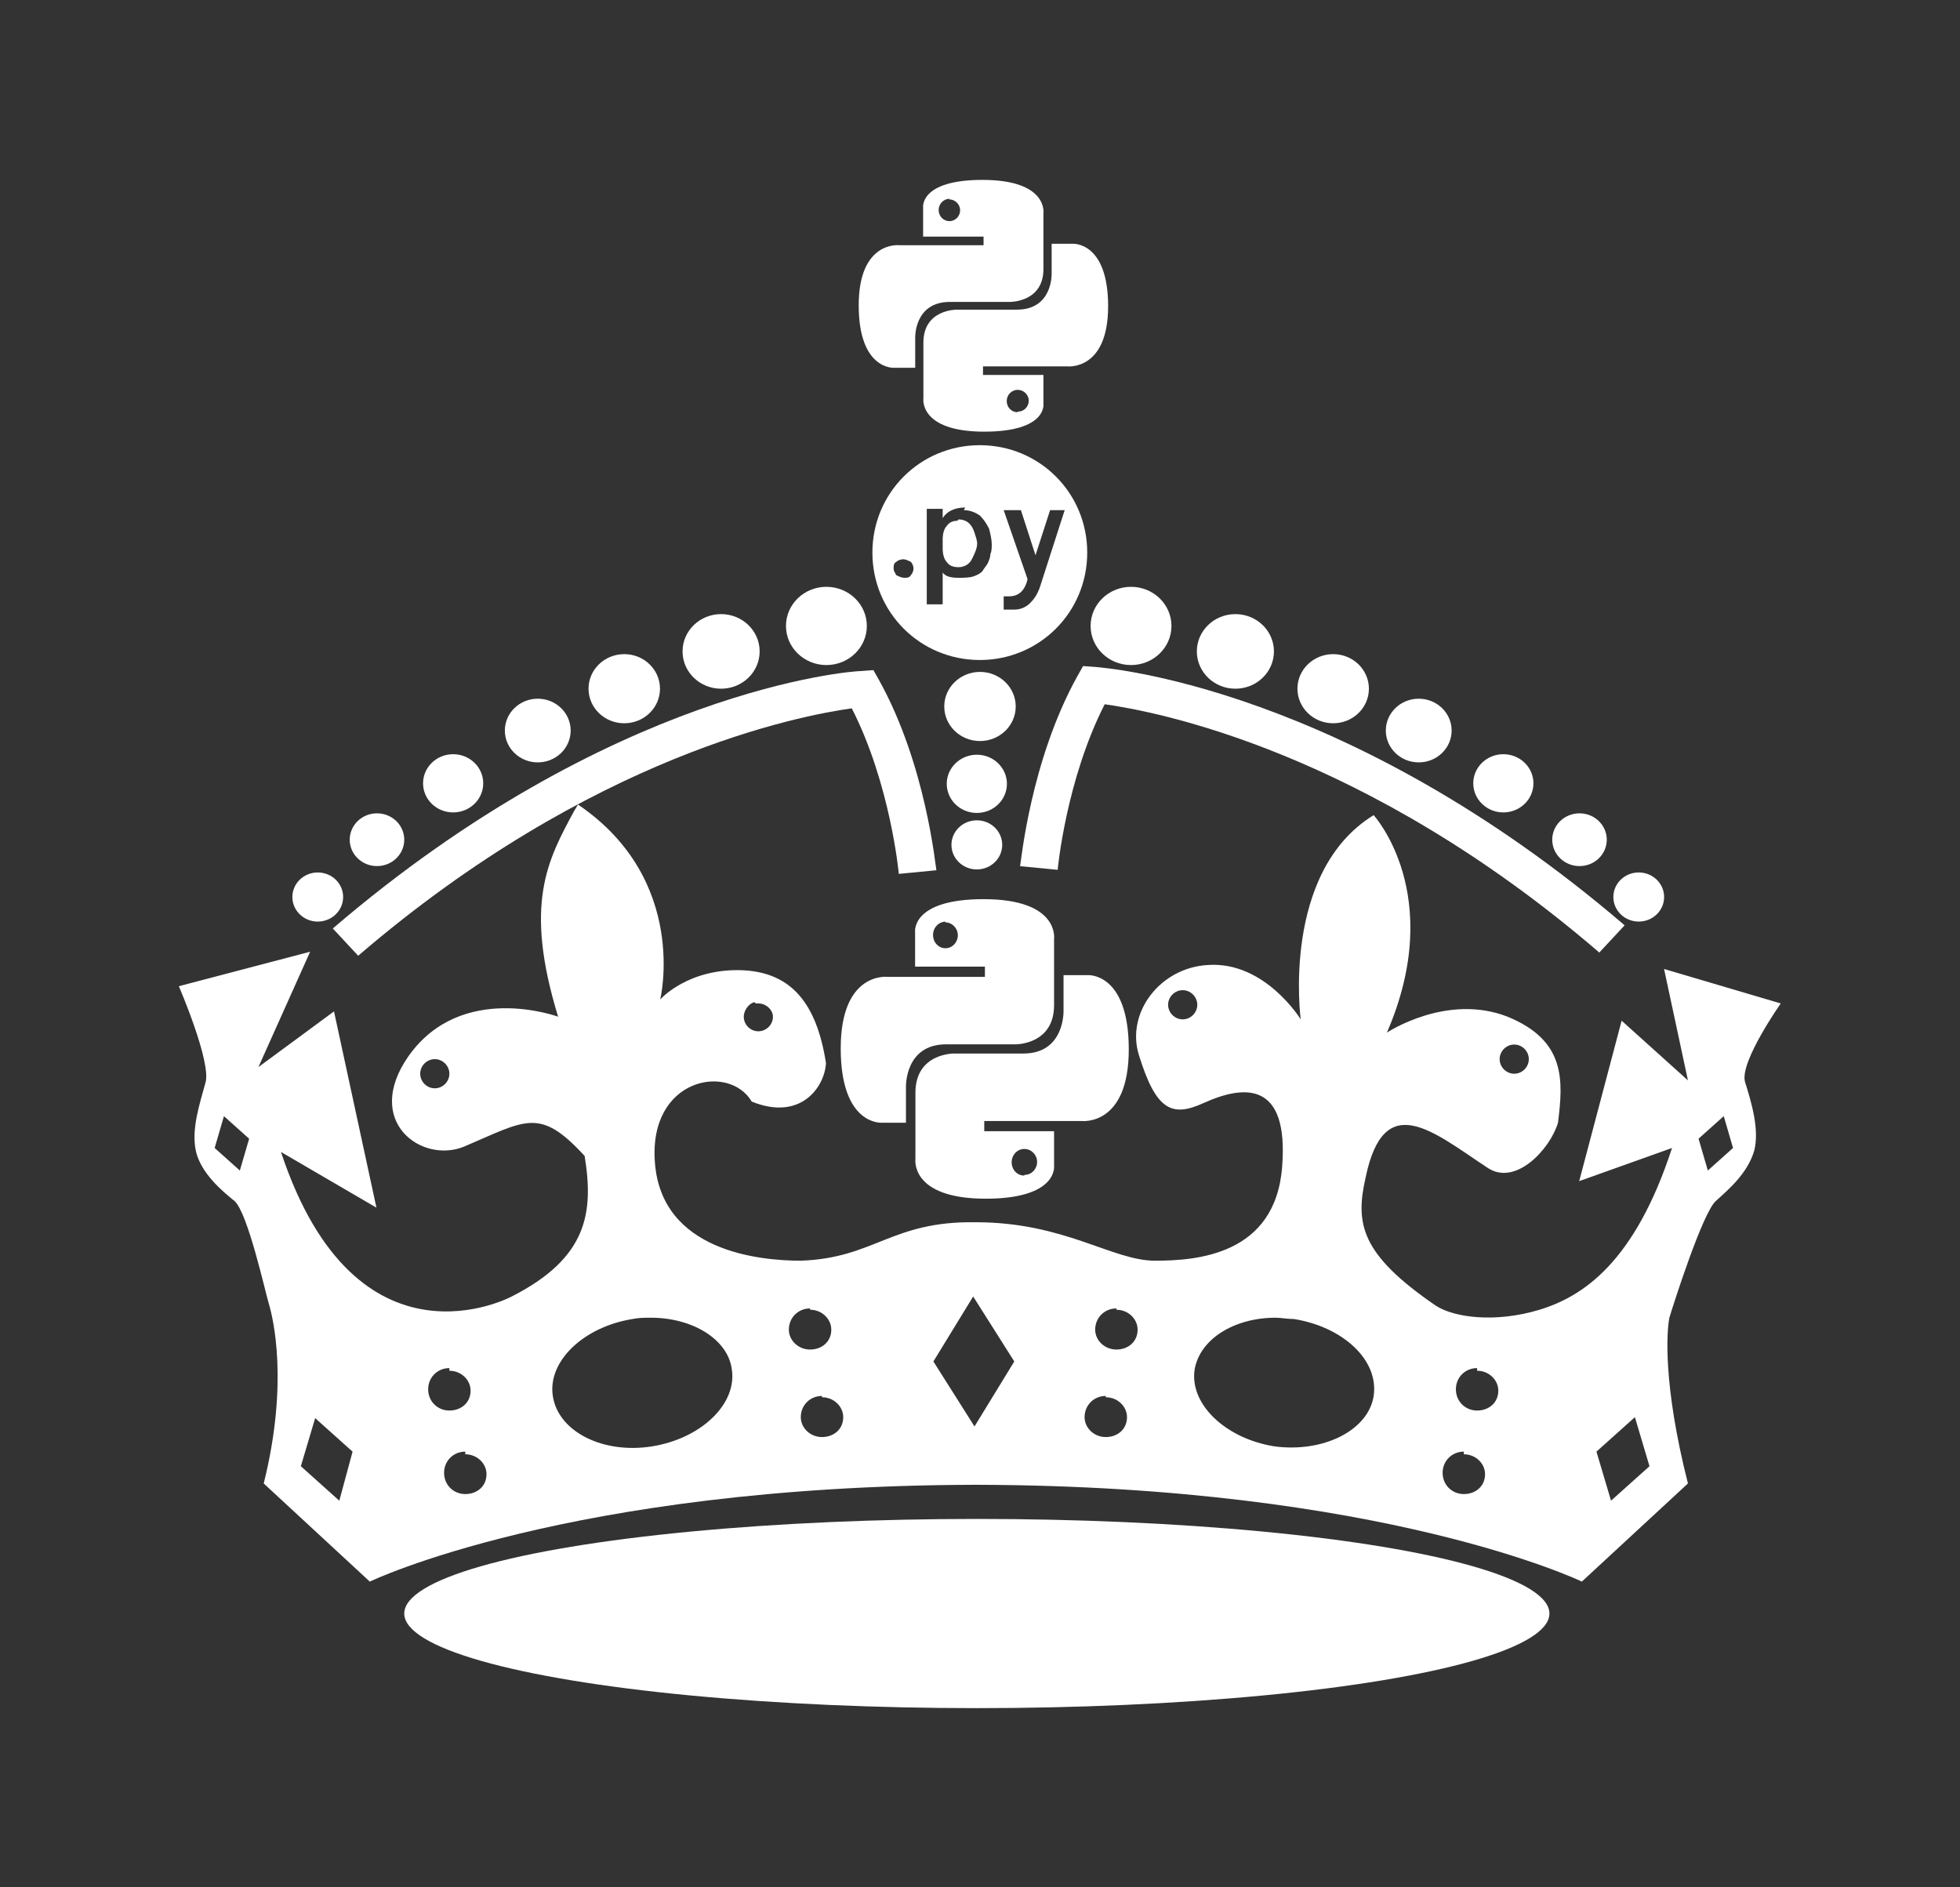 <svg xmlns:svg="http://www.w3.org/2000/svg" xmlns="http://www.w3.org/2000/svg" width="548.2" height="527.8" version="1.1"><rect width="100%" height="100%" fill="#333333" stroke="none"/><style>.s0{fill:#000;}.s1{fill:#000;opacity:0;stroke-linecap:round;stroke-linejoin:round;stroke-width:0.5;stroke:#000;}</style><g transform="translate(-83.77,-246.714)"><g transform="matrix(3.709,0,0,-3.709,-4867.793,2392.641)" fill="#fff"><g transform="matrix(0.213,0,0,0.216,1123.209,429.099)" fill="#fff"><path d="m1644.5 412c0 1.2-0.8 2.2-1.8 2.2-1 0-1.8-1-1.8-2.2 0-1.2 0.8-2.2 1.8-2.2 1 0 1.8 1 1.8 2.2z" transform="matrix(0.8,0,0,-0.8,0,890.897)" class="s1"/><path d="m1342.2 629.2c-22.4 0-21-9.7-21-9.7l0-10.1 21.4 0 0-3-29.9 0c0 0-14.3 1.6-14.3-21 0-22.6 12.5-21.8 12.5-21.8l7.5 0 0 10.5c0 0-0.4 12.5 12.3 12.5 12.7 0 21.2 0 21.2 0 0 0 11.9-0.2 11.9 11.5 0 11.7 0 19.4 0 19.4 0 0 1.8 11.7-21.6 11.7zm-11.8-6.8c2.1 0 3.9-1.7 3.9-3.8 0-2.1-1.7-3.8-3.8-3.8-2.1 0-3.8 1.7-3.8 3.9 0 2.1 1.7 3.9 3.9 3.9zM1342.8 541.3c22.4 0 21 9.7 21 9.7l0 10.1-21.4 0 0 3 29.9 0c0 0 14.4-1.6 14.4 21 0 22.6-12.5 21.8-12.5 21.8l-7.5 0 0-10.5c0 0 0.4-12.5-12.3-12.5-12.7 0-21.2 0-21.2 0 0 0-11.9 0.2-11.9-11.5 0-11.7 0-19.4 0-19.4 0 0-1.8-11.7 21.6-11.7zm11.8 6.8c-2.1 0-3.8 1.7-3.8 3.9 0 2.1 1.7 3.9 3.9 3.9 2.1 0 3.9-1.7 3.9-3.8 0-2.1-1.7-3.8-3.8-3.8z" fill="#fff"/></g><path d="m1378.3 517.4c-2-3.7-3.8-7-1.2-15.5 0 0-7.3 2.7-11.3-3-3.4-4.9 1-8.1 4.2-6.8 4.7 2 5.7 3 9.1-0.7 0.7-4.3 0.2-7.7-5.5-10.6 0 0-11.7-6.3-17.4 10.9l7.2-4.2-3.2 14.8-5.7-4.2 3.9 8.7-9.9-2.6c0 0 2.5-5.8 2-7.3-0.4-1.5-1.1-3.5-0.7-5.2 0.4-1.6 1.9-2.9 2.9-3.7 1-0.9 2.3-6.8 2.6-7.8 0.3-1 1.5-5.9-0.4-13.5l8-7.4c0 0 14.9 7.2 45.5 7.3l0.4 0c30.6-0.1 45.5-7.3 45.5-7.3l8 7.4c-1.9 7.5-1.6 11.5-1.4 12.5 0.3 1 2.5 7.9 3.5 8.8 1 0.9 2.4 2.1 2.9 3.8 0.4 1.6-0.2 3.6-0.7 5.2-0.4 1.5 2.7 5.9 2.7 5.9l-8.8 2.6 1.8-8.4-5 4.5-3.2-12.1 7 2.5c-2.8-8.6-6.7-11.2-10-12.2-3.3-1-6.4-0.6-7.8 0.3-5.7 3.9-6.1 6.2-5.3 9.7 1.4 6.7 5.1 3.4 9.2 0.7 2.1-1.4 4.7 1.4 5.3 3.4 0.4 3.2 0.6 6.2-3.8 8-4.6 1.8-9.1-1.2-9.1-1.2 4.5 10.4-1 16.4-1 16.4-7-4.3-5.5-15.4-5.5-15.4 0 0-2.7 4.4-7 4.1-3.6-0.2-6.2-3.6-5.2-6.8 1.3-4.2 2.5-4.7 4.9-3.6 3.1 1.4 6.4 1.6 5.9-4.8-0.5-6.7-6.5-7.1-9.6-7.1-3.2 0-6.8 2.9-13.5 2.9-6.4 0.1-7.6-2.7-13.2-2.9-3.1 0-10.5 0.7-11 7.4-0.5 6.4 5.6 7.5 7.3 4.6 3.7-1.5 5.5 1.1 5.6 2.9-0.7 4.5-2.6 6.8-6.2 7-4.2 0.2-6.3-2.2-6.3-2.2 0 0 2.2 9-6.2 14.7zm45.9-13.5c0.6 0 1.1-0.5 1.1-1.1 0-0.6-0.5-1.1-1.1-1.1-0.6 0-1.1 0.5-1.1 1.1 0 0.6 0.5 1.1 1.1 1.1zm-32.2-1c0.1 0 0.2 0 0.2 0 0.6 0 1.1-0.5 1.1-1 0-0.6-0.5-1.1-1.1-1.1-0.6 0-1.1 0.5-1.1 1.1 0 0.5 0.4 1 0.8 1.1zm57.2-3.1c0.6 0 1.1-0.5 1.1-1.1 0-0.6-0.5-1.1-1.1-1.1-0.6 0-1.1 0.5-1.1 1.1 0 0.6 0.5 1.1 1.1 1.1zm-81.4-1.1c0.6 0 1.1-0.5 1.1-1.1 0-0.6-0.5-1.1-1.1-1.1-0.6 0-1.1 0.5-1.1 1.1 0 0.6 0.5 1.1 1.1 1.1zm-15.9-4.3 1.9-1.7-0.7-2.4-1.9 1.7 0.7 2.4zm113.1 0 0.7-2.4-1.9-1.7-0.7 2.4 1.9 1.7zm-56.6-13.6 3.1-4.9-3-4.9-3.1 4.9 3 4.9zm-12.3-1c0.9 0 1.6-0.7 1.6-1.5 0-0.9-0.7-1.5-1.6-1.5-0.9 0-1.6 0.7-1.6 1.5 0 0.9 0.7 1.6 1.6 1.6zm23.1 0c0.9 0 1.6-0.7 1.6-1.5 0-0.9-0.7-1.5-1.6-1.5-0.9 0-1.6 0.7-1.6 1.5 0 0.9 0.7 1.6 1.6 1.6zm-35.1-0.6c3.1 0 5.8-1.6 6.1-3.9 0.4-2.6-2.3-5.2-6-5.8-3.7-0.6-7.1 1.1-7.5 3.8-0.4 2.6 2.3 5.2 6 5.8 0.5 0.1 0.9 0.1 1.4 0.1zm47.1 0c0.4 0 0.9-0.1 1.4-0.1 3.7-0.6 6.4-3.1 6-5.8-0.4-2.6-3.8-4.3-7.5-3.8-3.7 0.6-6.4 3.2-6 5.8 0.4 2.3 3 3.9 6.1 3.9zm-62.3-4c0.9 0 1.6-0.7 1.6-1.5 0-0.9-0.7-1.5-1.6-1.5-0.9 0-1.6 0.7-1.6 1.6 0 0.9 0.7 1.6 1.6 1.6zm77.5 0c0.9 0 1.6-0.7 1.6-1.5 0-0.9-0.7-1.5-1.6-1.5-0.9 0-1.6 0.7-1.6 1.6 0 0.9 0.7 1.6 1.6 1.6zm-49.4-2c0.9 0 1.6-0.7 1.6-1.5 0-0.9-0.7-1.5-1.6-1.5-0.9 0-1.6 0.7-1.6 1.5 0 0.9 0.7 1.6 1.6 1.6zm21.4 0c0.9 0 1.6-0.7 1.6-1.5 0-0.9-0.7-1.5-1.6-1.5-0.9 0-1.6 0.7-1.6 1.5 0 0.9 0.7 1.6 1.6 1.6zm-59.7-1.5 2.9-2.6-1-3.7-2.9 2.6 1.1 3.7zm99.6 0 1.1-3.7-2.9-2.6-1.1 3.7 2.9 2.6zm-88.2-2.8c0.9 0 1.6-0.7 1.6-1.5 0-0.9-0.7-1.5-1.6-1.5-0.9 0-1.6 0.7-1.6 1.6 0 0.9 0.7 1.6 1.6 1.6zm75.3 0c0.9 0 1.6-0.7 1.6-1.5 0-0.9-0.7-1.5-1.6-1.5-0.9 0-1.6 0.7-1.6 1.6 0 0.9 0.7 1.6 1.6 1.6z" fill="#fff"/><ellipse transform="matrix(0.709,0,0,-0.686,1211.219,578.245)" cx="278.5" cy="176.9" rx="60.9" ry="10.4" d="m 339.423,176.875 c 0,5.73 -27.256,10.375 -60.878,10.375 -33.622,0 -60.878,-4.645 -60.878,-10.375 0,-5.73 27.256,-10.375 60.878,-10.375 33.622,0 60.878,4.645 60.878,10.375 z" fill="#fff"/><g transform="matrix(0.709,0,0,-0.686,1211.219,577.292)" fill="#fff"><path d="m212.7 103.2-2.7-3c29.7-26.3 55.1-28.3 56.2-28.3l1.3-0.1 0.6 1.1c5 9.3 6 20.5 6.1 20.9l-4 0.4c0-0.1-0.9-9.9-5-18.2-5.5 0.8-27.6 5.1-52.5 27.2l0 0z" fill="#fff"/></g><circle transform="matrix(0.709,0,0,-0.686,1211.219,576.645)" cx="262.5" cy="66" r="4.3" d="m 266.833,66 c 0,2.393 -1.94,4.333 -4.333,4.333 -2.393,0 -4.333,-1.94 -4.333,-4.333 0,-2.393 1.94,-4.333 4.333,-4.333 2.393,0 4.333,1.94 4.333,4.333 z" fill="#fff"/><circle transform="matrix(0.709,0,0,-0.686,1211.219,576.645)" cx="251.3" cy="68.8" r="4.1" d="m 255.389,68.834 c 0,2.24 -1.815,4.055 -4.055,4.055 -2.24,0 -4.055,-1.815 -4.055,-4.055 0,-2.24 1.815,-4.055 4.055,-4.055 2.24,0 4.055,1.815 4.055,4.055 z" fill="#fff"/><circle transform="matrix(0.709,0,0,-0.686,1211.219,576.645)" cx="241" cy="72.9" r="3.8" d="m 244.779,72.89 c 0,2.087 -1.691,3.778 -3.778,3.778 -2.087,0 -3.778,-1.691 -3.778,-3.778 0,-2.087 1.691,-3.778 3.778,-3.778 2.087,0 3.778,1.691 3.778,3.778 z" fill="#fff"/><circle transform="matrix(0.709,0,0,-0.686,1211.219,576.645)" cx="231.8" cy="77.5" r="3.5" d="m 235.333,77.501 c 0,1.933 -1.567,3.5 -3.5,3.5 -1.933,0 -3.5,-1.567 -3.5,-3.5 0,-1.933 1.567,-3.5 3.5,-3.5 1.933,0 3.5,1.567 3.5,3.5 z" fill="#fff"/><circle transform="matrix(0.709,0,0,-0.686,1211.219,576.645)" cx="222.8" cy="83.3" r="3.2" d="m 226.056,83.333 c 0,1.779 -1.443,3.222 -3.222,3.222 -1.779,0 -3.222,-1.443 -3.222,-3.222 0,-1.779 1.443,-3.222 3.222,-3.222 1.779,0 3.222,1.443 3.222,3.222 z" fill="#fff"/><circle transform="matrix(0.709,0,0,-0.686,1211.219,576.645)" cx="214.7" cy="89.5" r="2.9" d="m 217.667,89.5 c 0,1.626 -1.319,2.945 -2.945,2.945 -1.626,0 -2.945,-1.319 -2.945,-2.945 0,-1.626 1.319,-2.945 2.945,-2.945 1.626,0 2.945,1.319 2.945,2.945 z" fill="#fff"/><circle transform="matrix(0.709,0,0,-0.686,1211.219,576.645)" cx="208.4" cy="95.8" r="2.7" d="m 211.111,95.834 c 0,1.473 -1.194,2.667 -2.667,2.667 -1.473,0 -2.667,-1.194 -2.667,-2.667 0,-1.473 1.194,-2.667 2.667,-2.667 1.473,0 2.667,1.194 2.667,2.667 z" fill="#fff"/><g transform="matrix(0.709,0,0,-0.686,1211.219,577.53)" fill="#fff"><path d="m344.7 103.2 2.7-3C317.7 73.9 292.2 71.9 291.1 71.8l-1.3-0.1-0.6 1.1c-5 9.3-6 20.5-6.1 20.9l4 0.4c0-0.1 0.9-9.9 5-18.2 5.5 0.8 27.6 5.1 52.5 27.2l0 0z" fill="#fff"/></g><circle transform="matrix(0.709,0,0,-0.686,1211.219,576.645)" cx="294.9" cy="66" r="4.3" d="m 299.184,66 c 0,2.393 -1.94,4.333 -4.333,4.333 -2.393,0 -4.333,-1.94 -4.333,-4.333 0,-2.393 1.94,-4.333 4.333,-4.333 2.393,0 4.333,1.94 4.333,4.333 z" fill="#fff"/><circle transform="matrix(0.709,0,0,-0.686,1211.219,576.645)" cx="306" cy="68.8" r="4.1" d="m 310.073,68.834 c 0,2.24 -1.816,4.056 -4.056,4.056 -2.24,0 -4.056,-1.816 -4.056,-4.056 0,-2.24 1.816,-4.056 4.056,-4.056 2.24,0 4.056,1.816 4.056,4.056 z" fill="#fff"/><circle transform="matrix(0.709,0,0,-0.686,1211.219,576.645)" cx="316.4" cy="72.9" r="3.8" d="m 320.127,72.89 c 0,2.086 -1.691,3.777 -3.777,3.777 -2.086,0 -3.777,-1.691 -3.777,-3.777 0,-2.086 1.691,-3.777 3.777,-3.777 2.086,0 3.777,1.691 3.777,3.777 z" fill="#fff"/><circle transform="matrix(0.709,0,0,-0.686,1211.457,576.883)" cx="278.5" cy="75.2" r="3.8" d="m 282.315,75.16 c 0,2.086 -1.691,3.777 -3.777,3.777 -2.086,0 -3.777,-1.691 -3.777,-3.777 0,-2.086 1.691,-3.777 3.777,-3.777 2.086,0 3.777,1.691 3.777,3.777 z" fill="#fff"/><circle transform="matrix(0.709,0,0,-0.686,1211.219,576.645)" cx="325.5" cy="77.5" r="3.5" d="m 329.018,77.501 c 0,1.933 -1.567,3.5 -3.5,3.5 -1.933,0 -3.5,-1.567 -3.5,-3.5 0,-1.933 1.567,-3.5 3.5,-3.5 1.933,0 3.5,1.567 3.5,3.5 z" fill="#fff"/><circle transform="matrix(0.709,0,0,-0.686,1211.219,576.645)" cx="334.5" cy="83.3" r="3.2" d="m 337.739,83.333 c 0,1.779 -1.443,3.222 -3.222,3.222 -1.779,0 -3.222,-1.443 -3.222,-3.222 0,-1.779 1.443,-3.222 3.222,-3.222 1.779,0 3.222,1.443 3.222,3.222 z" fill="#fff"/><circle transform="matrix(0.709,0,0,-0.686,1211.219,577.36)" cx="278.5" cy="84.4" r="3.2" d="m 281.761,84.358 c 0,1.779 -1.443,3.222 -3.222,3.222 -1.779,0 -3.222,-1.443 -3.222,-3.222 0,-1.779 1.443,-3.222 3.222,-3.222 1.779,0 3.222,1.443 3.222,3.222 z" fill="#fff"/><circle transform="matrix(0.709,0,0,-0.686,1211.219,576.645)" cx="342.6" cy="89.5" r="2.9" d="m 345.572,89.5 c 0,1.626 -1.318,2.944 -2.944,2.944 -1.626,0 -2.944,-1.318 -2.944,-2.944 0,-1.626 1.318,-2.944 2.944,-2.944 1.626,0 2.944,1.318 2.944,2.944 z" fill="#fff"/><circle transform="matrix(0.709,0,0,-0.686,1211.219,576.645)" cx="348.9" cy="95.8" r="2.7" d="m 351.574,95.834 c 0,1.473 -1.194,2.667 -2.667,2.667 -1.473,0 -2.667,-1.194 -2.667,-2.667 0,-1.473 1.194,-2.667 2.667,-2.667 1.473,0 2.667,1.194 2.667,2.667 z" fill="#fff"/><circle transform="matrix(0.709,0,0,-0.686,1211.219,578.245)" cx="278.5" cy="92.4" r="2.7" d="m 281.206,92.445 c 0,1.473 -1.194,2.667 -2.667,2.667 -1.473,0 -2.667,-1.194 -2.667,-2.667 0,-1.473 1.194,-2.667 2.667,-2.667 1.473,0 2.667,1.194 2.667,2.667 z" fill="#fff"/><g transform="matrix(0.246,0,0,0.257,1079.005,348.778)" fill="#fff"><path d="m1644.5 412c0 1.2-0.8 2.2-1.8 2.2-1 0-1.8-1-1.8-2.2 0-1.2 0.8-2.2 1.8-2.2 1 0 1.8 1 1.8 2.2z" transform="matrix(0.8,0,0,-0.8,0,892)" class="s1"/><path d="m1342.2 630.3c-22.4 0-21-9.7-21-9.7l0-10.1 21.4 0 0-3-29.9 0c0 0-14.3 1.6-14.3-21 0-22.6 12.5-21.8 12.5-21.8l7.5 0 0 10.5c0 0-0.4 12.5 12.3 12.5 12.7 0 21.2 0 21.2 0 0 0 11.9-0.2 11.9 11.5 0 11.7 0 19.4 0 19.4 0 0 1.8 11.7-21.6 11.7zm-11.8-6.8c2.1 0 3.9-1.7 3.9-3.8 0-2.1-1.7-3.8-3.8-3.8-2.1 0-3.8 1.7-3.8 3.9 0 2.1 1.7 3.9 3.9 3.9zM1342.8 542.4c22.4 0 21 9.7 21 9.7l0 10.1-21.4 0 0 3 29.9 0c0 0 14.4-1.6 14.4 21 0 22.6-12.5 21.8-12.5 21.8l-7.5 0 0-10.5c0 0 0.4-12.5-12.3-12.5-12.7 0-21.2 0-21.2 0 0 0-11.9 0.2-11.9-11.5 0-11.7 0-19.4 0-19.4 0 0-1.8-11.7 21.6-11.7zm11.8 6.8c-2.1 0-3.8 1.7-3.8 3.9 0 2.1 1.7 3.9 3.9 3.9 2.1 0 3.9-1.7 3.9-3.8 0-2.1-1.7-3.8-3.8-3.8z" fill="#fff"/></g><path d="m1408.9 545c-4.5 0-8.1-3.6-8.1-8.1 0-4.5 3.6-8.1 8.1-8.1 4.5 0 8.1 3.6 8.1 8.1 0 4.5-3.6 8.1-8.1 8.1zm-1.2-4.9c0.5 0 0.9-0.2 1.2-0.4 0.3-0.3 0.5-0.6 0.7-1 0.1-0.4 0.2-0.8 0.2-1.2 0-0.2 0-0.5-0.1-0.7 0-0.2-0.1-0.5-0.2-0.7-0.1-0.2-0.3-0.4-0.4-0.6-0.2-0.2-0.4-0.3-0.7-0.4-0.3-0.1-0.7-0.1-1.1-0.1-0.6 0-1 0.1-1.2 0.4l0-2.4-1.2 0 0 7.2 1.2 0 0-0.7c0.3 0.5 0.9 0.8 1.7 0.8zm3 0 1.3 0 1.1-3.4 1.1 3.4 1.1 0-1.9-5.9c-0.2-0.5-0.4-0.8-0.7-1.1-0.3-0.3-0.7-0.5-1.2-0.5l-0.8 0 0 1c0.2 0 0.3 0 0.4 0 0.7 0 1.2 0.4 1.4 1.3l-1.8 5.2zm-3.5-0.8c-0.3 0-0.6-0.1-0.8-0.4-0.2-0.2-0.3-0.6-0.3-1l0-0.7c0-0.4 0.1-0.8 0.3-1 0.2-0.3 0.5-0.4 0.9-0.4 0.4 0 0.8 0.2 1 0.6 0.2 0.4 0.4 0.8 0.4 1.2 0 0.2-0.1 0.5-0.2 0.8-0.1 0.3-0.2 0.5-0.4 0.7-0.2 0.2-0.5 0.3-0.8 0.3zm-4.1-2.9c0.2 0 0.4-0.1 0.6-0.2 0.1-0.1 0.2-0.3 0.2-0.5 0-0.2-0.1-0.4-0.2-0.5-0.1-0.2-0.3-0.2-0.5-0.2-0.2 0-0.4 0.1-0.6 0.2-0.1 0.2-0.2 0.3-0.2 0.5 0 0.2 0 0.4 0.2 0.5 0.1 0.1 0.3 0.2 0.6 0.2z" fill="#fff"/></g></g></svg>
